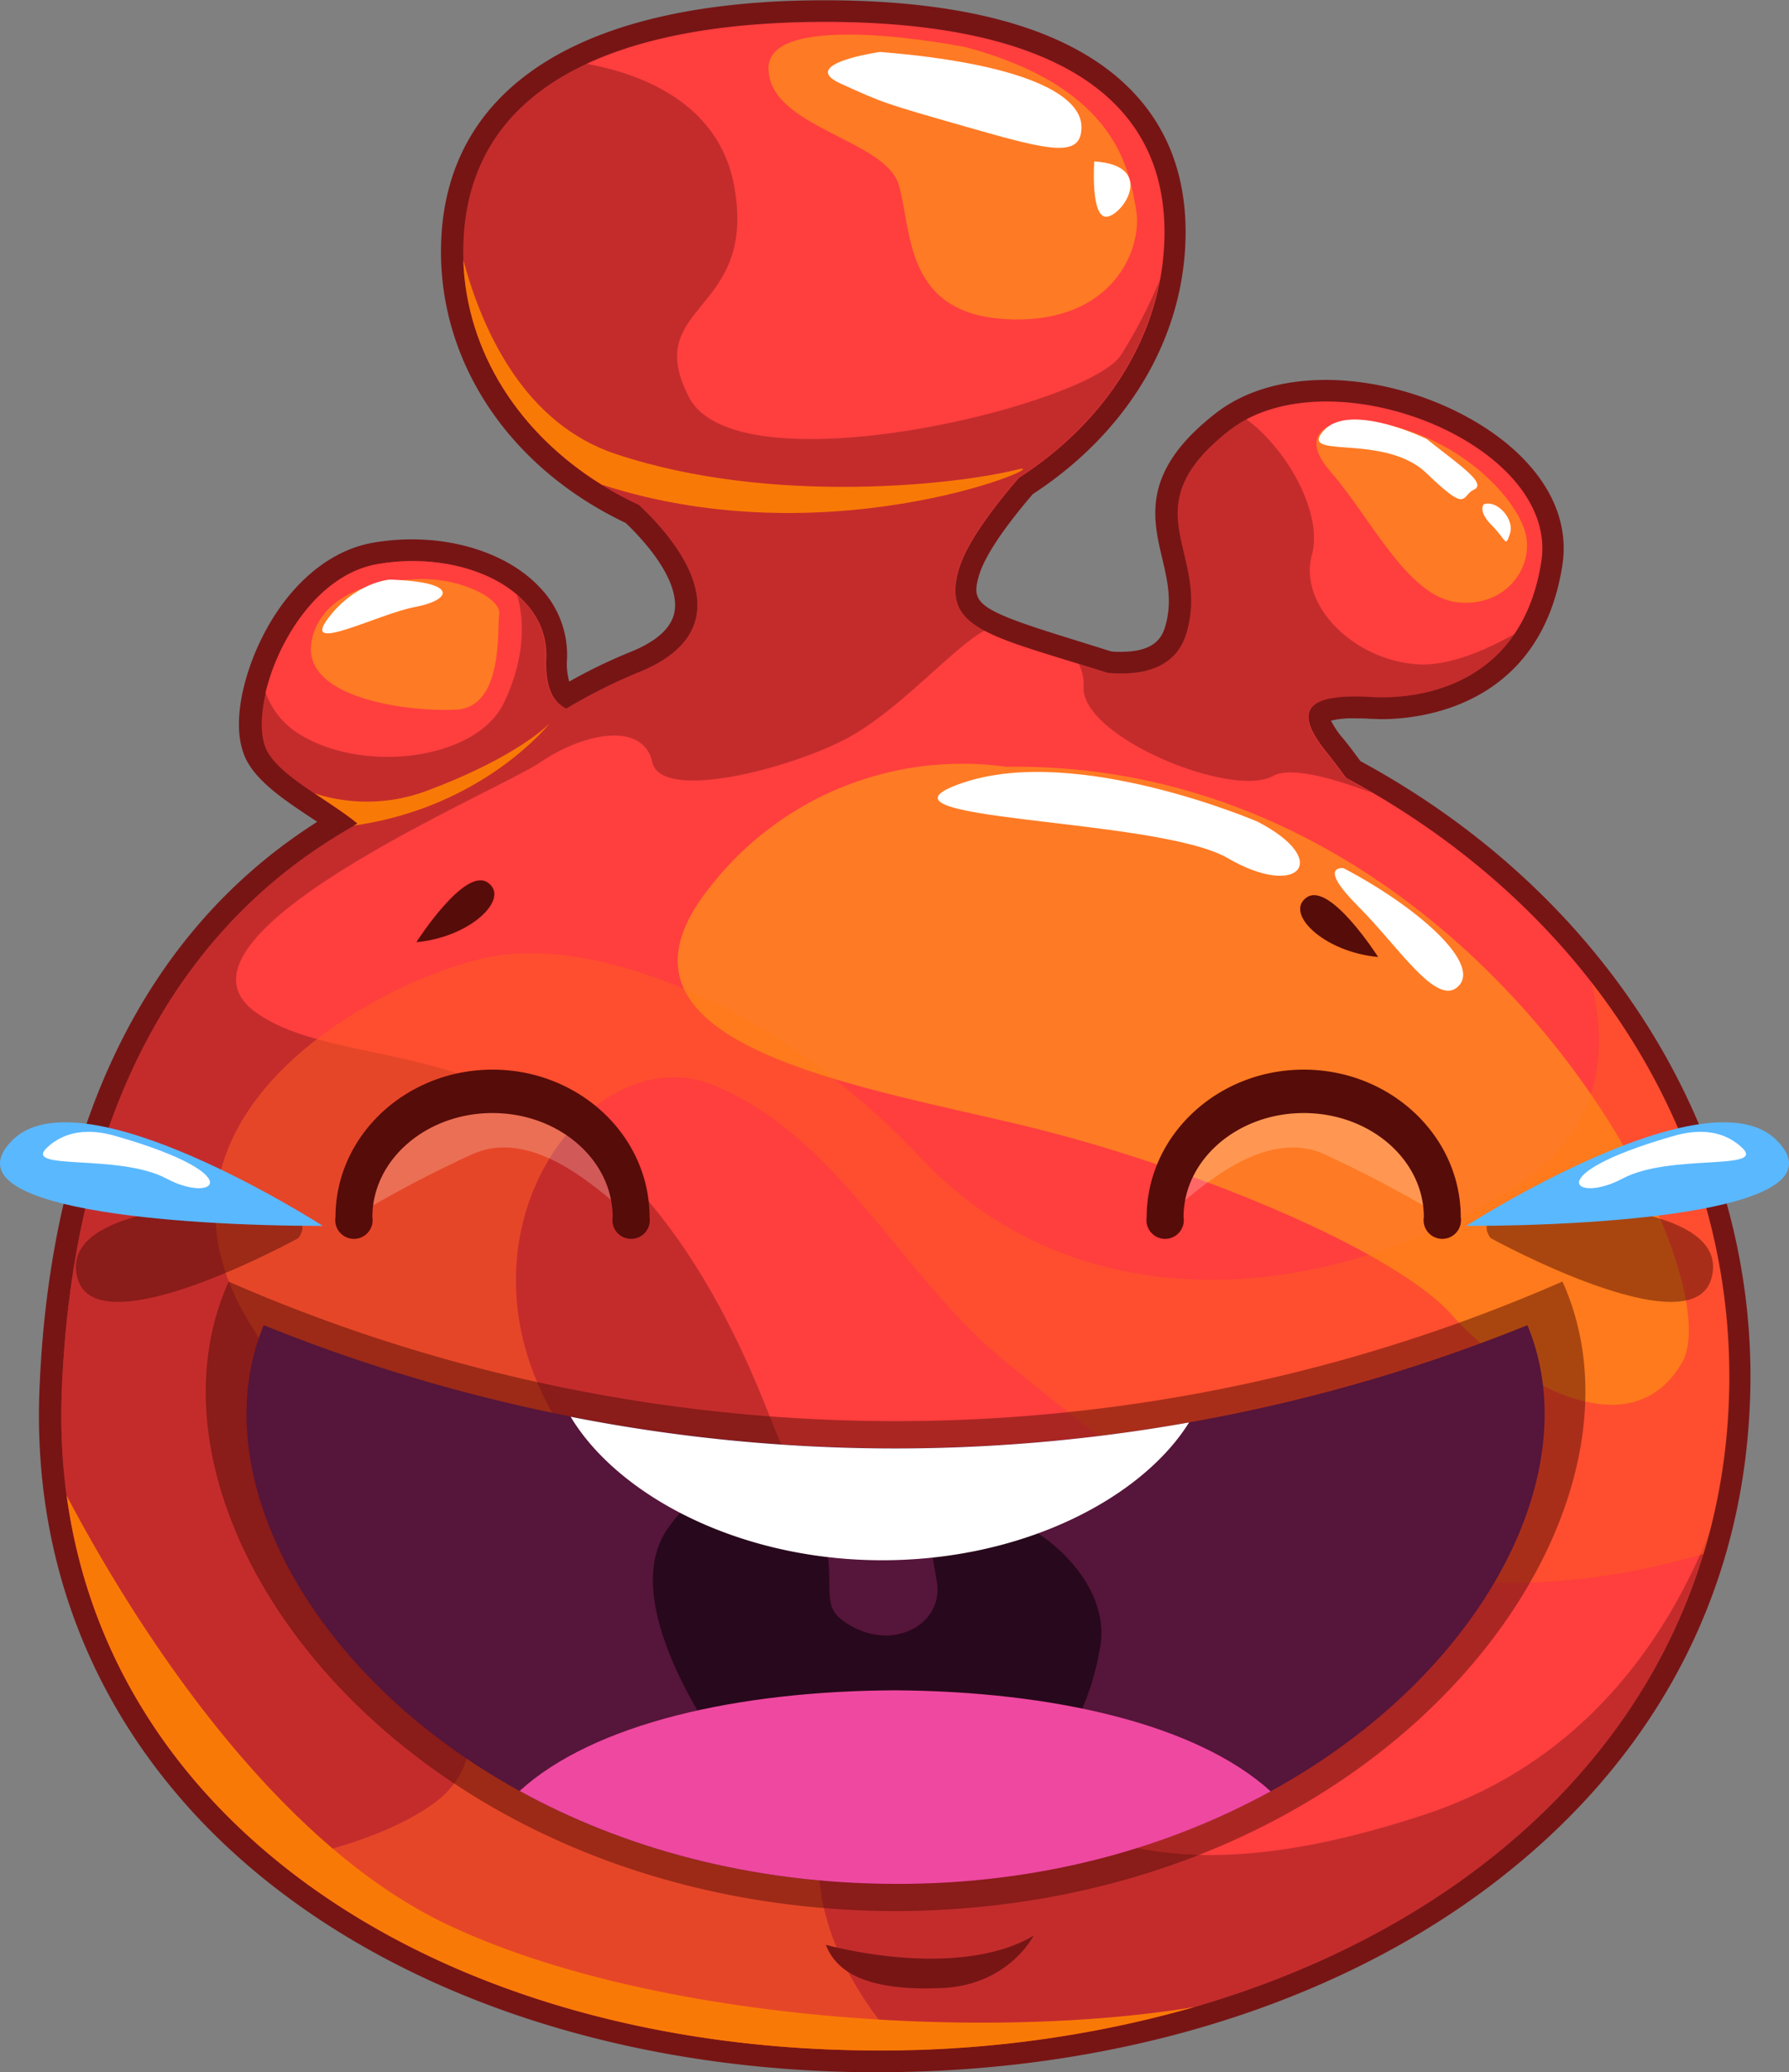 <svg xmlns="http://www.w3.org/2000/svg" viewBox="0 0 314.78 364.66"><rect x="0" y="0" width="314.78" height="364.66" fill="#808080" stroke="none"/><defs><style>.cls-1{isolation:isolate;}.cls-2{fill:#771515;}.cls-3{fill:#ff3e3e;}.cls-4{fill:#ffce00;opacity:0.42;mix-blend-mode:lighten;}.cls-5{opacity:0.43;}.cls-15,.cls-6{fill:#f97906;}.cls-6{opacity:0.61;}.cls-7{fill:#fefff5;opacity:0.22;}.cls-8{fill:#560c09;}.cls-9{fill:#470a04;opacity:0.46;}.cls-10{fill:#5ab8ff;}.cls-11{fill:#fff;}.cls-12{fill:#56153a;}.cls-13{fill:#28081c;}.cls-14{fill:#ef48a0;}</style></defs><title>SVGtest1</title><g class="cls-1"><g id="_ÎÓÈ_1" data-name="—ÎÓÈ_1"><path class="cls-2" d="M782,651.63c-1-1.33-2-2.72-3.19-4.14a14.38,14.38,0,0,1-2-3,16,16,0,0,1,4.14-.4c.83,0,1.71,0,2.66.08.69,0,1.41.06,2.15.06,6.47,0,27.87-2,31.76-27.13.92-6-1-12-5.59-17.29-7.72-9-22.54-15.28-36.05-15.28-7.8,0-14.56,2.06-19.53,6-12.87,10.09-10.94,18.26-9.23,25.47.92,3.91,1.8,7.61.49,12-.61,2-2,4.38-7.78,4.38-.54,0-1.12,0-1.71-.07-2.27-.72-4.39-1.37-6.37-2-17.38-5.34-18.32-6.4-16.88-11.37.66-2.27,2.85-6.6,9.47-14.32,16.36-10.68,26.13-26.74,26.84-44.14.44-10.84-2.7-19.85-9.35-26.76-10.22-10.64-28.43-16-54.13-16-42.43,0-66.38,15-67.46,42.32-.81,20.78,11.62,39.76,32.48,49.67,6.21,6,9.32,11.66,8.56,15.68-.54,2.84-3.22,5.24-8,7.12a91.1,91.1,0,0,0-10.51,5.11,11.45,11.45,0,0,1-.39-4,17.12,17.12,0,0,0-5-12.79c-4.95-5.16-13.28-8.24-22.28-8.24a40,40,0,0,0-6.91.6c-7.72,1.36-14.81,7.41-19.43,16.6-3.15,6.26-5.78,15.67-2.81,21.6,2,3.91,6.67,7.05,11.24,10.09l1.23.82c-38,24.15-47.61,67.38-48.87,100.08-1.12,28.85,8.71,55,28.41,75.73,26.3,27.62,68.87,43.74,116.8,44.24h2.31c40.54,0,78.18-11.19,106-31.5,29.58-21.62,46-51.38,47.43-86.08C852.51,718.89,826.26,675.62,782,651.63Z" transform="translate(-542.61 -517.67)"/><path class="cls-3" d="M779.47,654.58c-1-1.36-2.16-2.92-3.59-4.71-6.41-8-2.14-10.11,8-9.54s26.72-3.09,29.93-23.84-37.44-36.82-55-23-3.18,21.26-7.44,35.59c-1.86,6.27-7.8,7.54-13.89,7-20.66-6.54-29.23-7.66-26.17-18.18,1.31-4.49,5.69-10.48,10.6-16.16,14.91-9.57,24.87-24.53,25.56-41.39,1.17-29-25.56-38.83-59.67-38.83s-62.5,9.72-63.64,38.65c-.79,20,11.76,37.48,30.85,46.33,10.67,10.05,16.57,22.88-.17,29.53a95.9,95.9,0,0,0-12.58,6.33c-2-.91-3.79-3.26-3.55-8.88.51-12.18-14.87-19.12-29.68-16.51s-23.2,25.32-19.49,32.73c2.29,4.58,11,8.78,16,12.93C567,684,554.94,725,553.48,762.5c-2.71,69.93,60.73,115.16,141.44,116,81.07.84,148.93-43.41,151.86-113.91C848.73,718,821.56,677.09,779.47,654.58Z" transform="translate(-542.61 -517.67)"/><path class="cls-4" d="M719.66,652.61a56.24,56.24,0,0,0-52.23,21.3c-21.7,27.32,24.91,34.55,55,41.78S788,737.79,798,749s31.34,24.51,40.58,8.44S802.43,651.41,719.66,652.61Z" transform="translate(-542.61 -517.67)"/><g class="cls-5"><path class="cls-2" d="M843.39,787.41c-8,19.82-22.89,40.64-50.2,49.63-58.66,19.29-87.19.4-115.71-71.52s-70.31-56.25-89.6-69.51,42.19-39,49.82-44.2,18.08-7.23,19.69,0,25.71.8,35.36-4.82c8.75-5.1,18.14-15.8,23.11-18.34-4.64-2.45-6.16-5.37-4.59-10.78,1.31-4.49,5.69-10.48,10.6-16.16,12.89-8.27,22.07-20.58,24.76-34.66a85.16,85.16,0,0,1-6.88,13.24c-6,8.84-67.5,23.71-75.94,7.23s12.05-14.46,8-37c-2.67-15-16.89-20-26.12-21.65-12.72,6-21,15.89-21.62,31.23-.79,20,11.76,37.48,30.85,46.33,10.67,10.05,16.57,22.88-.17,29.53a95.9,95.9,0,0,0-12.58,6.33c-2-.91-3.79-3.26-3.55-8.88.51-12.18-14.87-19.12-29.68-16.51s-23.2,25.32-19.49,32.73c2.29,4.58,11,8.78,16,12.93C567,684,554.94,725,553.48,762.5c-2.71,69.93,60.73,115.16,141.44,116C766.86,879.25,828.38,844.49,843.39,787.41Z" transform="translate(-542.61 -517.67)"/><path class="cls-6" d="M822.61,690.52c3.19,13.11,1.4,27-14.06,36.44-36.5,22.22-78.09,21.9-103.8-5.4s-55.87-38.09-73.64-35.87-67.93,27-44.44,65.07,51.74,70.47,32.06,84.43c-6.9,4.89-17,8.07-27.14,10.15,25.68,20.82,62.27,32.74,103.33,33.16,2.27,0,4.53,0,6.78,0-6.79-7.49-15.24-19.56-15-33.43.32-21.9-17.78-38.41-43.17-73s2.22-72.37,24.44-63.48,33.33,34,51.74,48.88,57.77,50.47,118.08,34.91c1.57-.4,3.08-.82,4.58-1.23a106.25,106.25,0,0,0,4.45-26.52C847.94,737,838.9,711.47,822.61,690.52Z" transform="translate(-542.61 -517.67)"/><path class="cls-2" d="M751.32,629.05c-1.86,6.27-7.8,7.54-13.89,7l-5-1.54a8.07,8.07,0,0,1,.84,4.05c-.4,8.84,26.12,19.69,33.35,15.67,3-1.64,10.07.21,17.45,3-1.53-.89-3.08-1.77-4.65-2.61-1-1.36-2.16-2.92-3.59-4.71-6.41-8-2.14-10.11,8-9.54,7.56.42,18.69-1.51,25.2-11.1-5.32,3-11.75,5.69-17.1,5.3-11.25-.8-20.89-10.45-18.48-19.29,1.95-7.14-4.23-18.46-11.54-23.83a20.89,20.89,0,0,0-3.19,2C741.17,607.23,755.58,614.72,751.32,629.05Z" transform="translate(-542.61 -517.67)"/></g><path class="cls-7" d="M652.34,730.27c-1.07.63-14.43-15.08-26.72-9.43a214.57,214.57,0,0,0-21.37,11.31s2.14-11.94,12.82-18.23,19.23-.63,19.23-.63l14.43,9.43Z" transform="translate(-542.61 -517.67)"/><path class="cls-8" d="M629.27,705.91c-15.24,0-27.63,11.64-27.63,25.95a3.29,3.29,0,1,0,6.49,0c0-10.1,9.48-18.31,21.14-18.31s21.14,8.22,21.14,18.31a3.29,3.29,0,1,0,6.49,0C656.9,717.54,644.51,705.91,629.27,705.91Z" transform="translate(-542.61 -517.67)"/><path class="cls-8" d="M615.87,683.48s8.43-13.23,12.52-10.52S625.58,682.58,615.87,683.48Z" transform="translate(-542.61 -517.67)"/><path class="cls-7" d="M749,730.27c1.07.63,14.43-15.08,26.72-9.43A214.44,214.44,0,0,1,797,732.16s-2.14-11.94-12.82-18.23S765,713.3,765,713.3l-14.43,9.43Z" transform="translate(-542.61 -517.67)"/><path class="cls-8" d="M772,705.91c15.23,0,27.63,11.64,27.63,25.95a3.29,3.29,0,1,1-6.49,0c0-10.1-9.48-18.31-21.14-18.31s-21.14,8.22-21.14,18.31a3.29,3.29,0,1,1-6.49,0C744.39,717.54,756.79,705.91,772,705.91Z" transform="translate(-542.61 -517.67)"/><path class="cls-8" d="M785.1,686.09s-8.43-13.23-12.52-10.52S775.39,685.19,785.1,686.09Z" transform="translate(-542.61 -517.67)"/><path class="cls-9" d="M580,729.82s-27.3.72-23.71,12.93,38.8-7.18,38.8-7.18S600.85,729.1,580,729.82Z" transform="translate(-542.61 -517.67)"/><path class="cls-10" d="M599.41,733.41s-42.4-27.3-54.61-15.09S574.26,733.41,599.41,733.41Z" transform="translate(-542.61 -517.67)"/><path class="cls-11" d="M563.18,717.66c-1.89-.54-7.74-2.26-12.26,1.94s12.58,1,21,5.49S586.73,724.44,563.18,717.66Z" transform="translate(-542.61 -517.67)"/><path class="cls-9" d="M820,729.82s27.3.72,23.71,12.93-38.8-7.18-38.8-7.18S799.15,729.1,820,729.82Z" transform="translate(-542.61 -517.67)"/><path class="cls-10" d="M800.59,733.41s42.39-27.3,54.61-15.09S825.74,733.41,800.59,733.41Z" transform="translate(-542.61 -517.67)"/><path class="cls-11" d="M836.82,717.66c1.89-.54,7.74-2.26,12.26,1.94s-12.58,1-21,5.49S813.27,724.44,836.82,717.66Z" transform="translate(-542.61 -517.67)"/><path class="cls-9" d="M817.53,743.2C836.69,785.63,786,853.7,700.19,854c-85.86-.28-136.5-68.35-117.34-110.78A292.62,292.62,0,0,0,817.53,743.2Z" transform="translate(-542.61 -517.67)"/><path class="cls-12" d="M811.36,750.88C827.29,789.18,779,849,700.19,849.21c-78.84-.17-127.1-60-111.17-98.33A296.33,296.33,0,0,0,811.36,750.88Z" transform="translate(-542.61 -517.67)"/><path class="cls-13" d="M672.36,829.21S650,801,660.12,786.64s24-12.24,27.14-.53-1.6,14.37,5.85,18.09,15.44-1.06,14.37-8-3.19-12.24,5.85-12.77,25,11.18,22.88,23.95-8,19.69-11.17,22.35S679.28,835.07,672.36,829.21Z" transform="translate(-542.61 -517.67)"/><path class="cls-14" d="M700.22,815.14c-27.76.1-53.13,5.81-66.18,17.71,18,9.91,40.46,16.31,66.15,16.36s48-6.42,66-16.29C753.14,821.07,727.87,815.33,700.22,815.14Z" transform="translate(-542.61 -517.67)"/><path class="cls-11" d="M751.83,768a295,295,0,0,1-108.81-1c8.08,13.52,29,25.07,54.22,25.25S743.54,781.33,751.83,768Z" transform="translate(-542.61 -517.67)"/><path class="cls-3" d="M631.27,641.36c3.14-6.54,4-13.25,2.31-19-5.66-4.89-15.24-7.05-24.6-5.41-10.26,1.8-17.43,13.26-19.64,22.6a14.24,14.24,0,0,0,6.17,7.46C606.76,653.82,626.45,651.41,631.27,641.36Z" transform="translate(-542.61 -517.67)"/><path class="cls-2" d="M687.92,859.93s22.9,6.43,36.56-1.61c0,0-4.42,8.84-16.47,9.24C695.79,868,689.93,865.16,687.92,859.93Z" transform="translate(-542.61 -517.67)"/><path class="cls-4" d="M614.79,619.67s-14.87,0-17.28,10.45,16.88,12.85,25.31,12.45,7.23-14.06,7.63-16.87S622.83,618.86,614.79,619.67Z" transform="translate(-542.61 -517.67)"/><path class="cls-4" d="M712.83,526.05c-1.16-.32-35-6.83-35,3.62s20.49,12.46,22.9,20.49.8,22.9,19.28,23.7,23.7-12.45,22.5-19.29S739.34,533.28,712.83,526.05Z" transform="translate(-542.61 -517.67)"/><path class="cls-4" d="M781.08,591.54s-11.94.46-4.3,9.21c7,8,13.49,22,22.29,22.92,8.47.92,13.51-6.17,11.94-12.22C809.35,605,798.11,592.85,781.08,591.54Z" transform="translate(-542.61 -517.67)"/><path class="cls-15" d="M721.27,600.38c-9.64,2.41-42.59,6.43-70.31-2.81-16-5.32-23.4-21.44-26.84-34.16.55,16.32,9.94,30.63,24.37,39.55C690.13,616.47,730.61,598,721.27,600.38Z" transform="translate(-542.61 -517.67)"/><path class="cls-15" d="M598,657.31c2.65,1.79,5.4,3.54,7.5,5.28l-.64.37c22.89-3.24,34.47-18,34.47-18s-5.63,6-22.1,12.05A30,30,0,0,1,598,657.31Z" transform="translate(-542.61 -517.67)"/><path class="cls-11" d="M763.85,662.26s-31.74-13.66-51.83-6.83,34.15,6,46.61,13.26S777.12,669.09,763.85,662.26Z" transform="translate(-542.61 -517.67)"/><path class="cls-15" d="M621.22,856.32c-32.67-15.56-57.39-57.37-66.88-75.45,8.06,59.39,67.17,96.88,140.58,97.64a200.56,200.56,0,0,0,57.9-7.64C715.68,877,656.76,873.24,621.22,856.32Z" transform="translate(-542.61 -517.67)"/><path class="cls-11" d="M611.18,619.67s-6,.4-10.85,6.83,8.84-.8,15.27-2S623.63,620.07,611.18,619.67Z" transform="translate(-542.61 -517.67)"/><path class="cls-11" d="M697.45,526.81s-14.59,2.08-6.95,5.56,7.64,3.47,22.24,7.65,20.16,5.56,20.16,0S723.16,528.9,697.45,526.81Z" transform="translate(-542.61 -517.67)"/><path class="cls-11" d="M735.15,546.08s-.69,9.73,2.09,9.73S746.27,546.78,735.15,546.08Z" transform="translate(-542.61 -517.67)"/><path class="cls-11" d="M793.63,594.92a42.62,42.62,0,0,0-4.65-1.86c-4.36-1.47-10.63-2.78-13.48.42-4.6,5.18,10.64.29,18.12,7.48s6,4,8.34,2.88S799.38,599.52,793.63,594.92Z" transform="translate(-542.61 -517.67)"/><path class="cls-11" d="M803.69,606.42s-1.15,1.15,1.44,3.74,2.3,4,3.16,1.44S806,605.56,803.69,606.42Z" transform="translate(-542.61 -517.67)"/><path class="cls-11" d="M779,670.45s-4.76-.63,2.54,6.67,14,18.09,17.78,14S791.73,677.12,779,670.45Z" transform="translate(-542.61 -517.67)"/></g></g></svg>